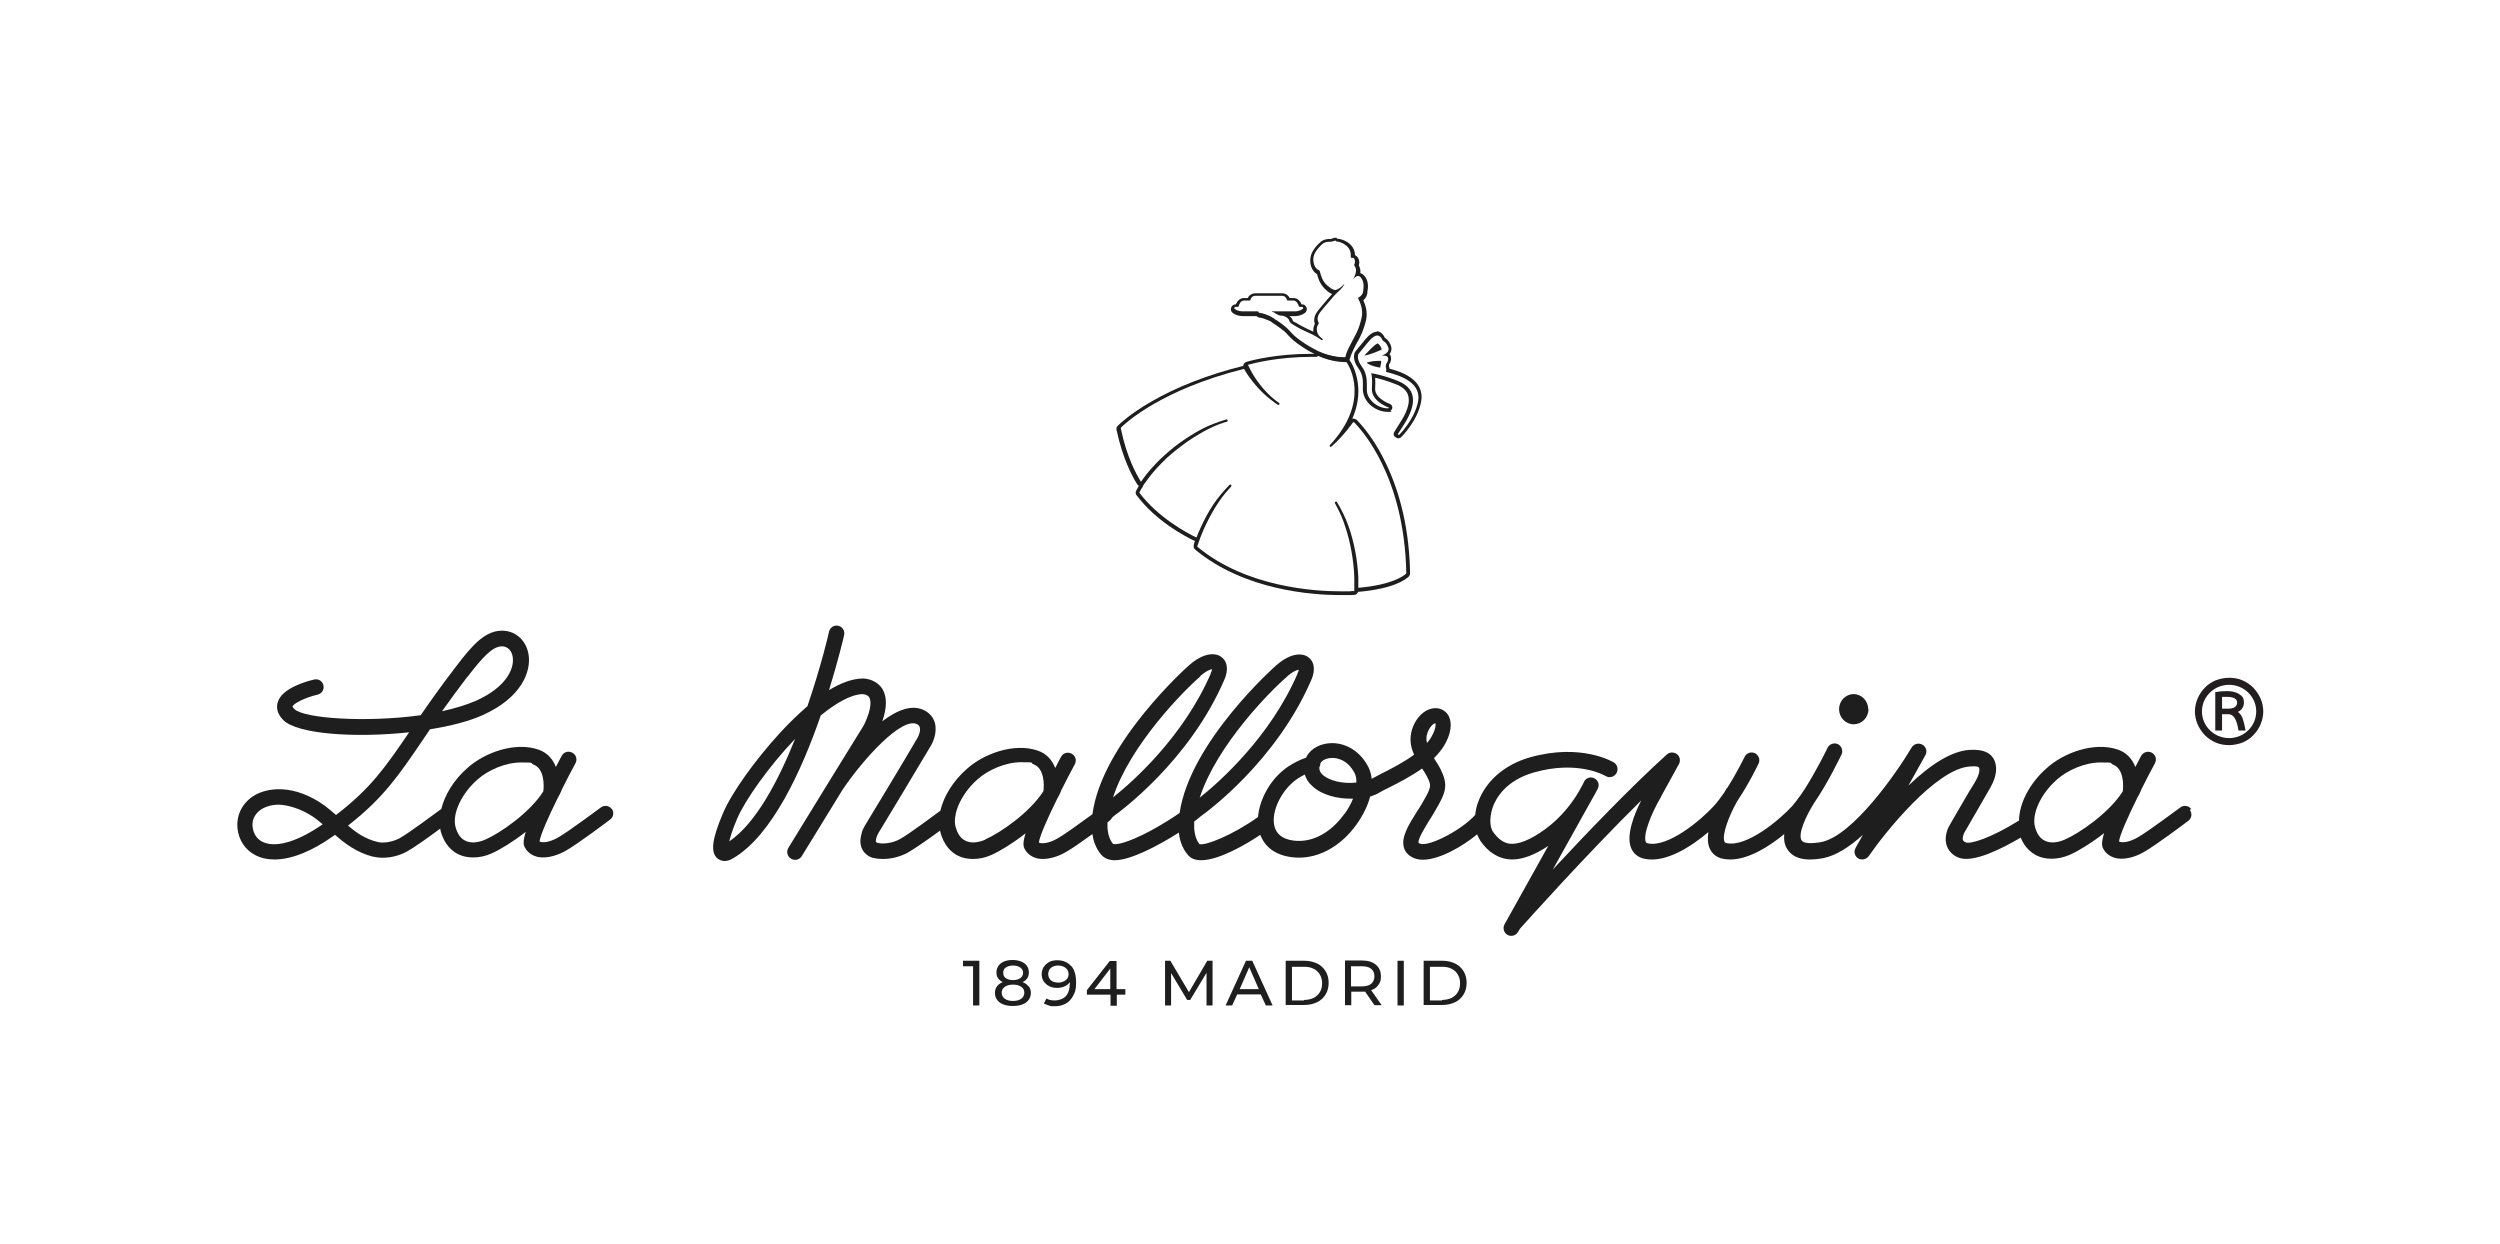 <?xml version="1.0" encoding="UTF-8"?>
<svg id="Capa_1" data-name="Capa 1" xmlns="http://www.w3.org/2000/svg" version="1.1" viewBox="0 0 994.8 494.9">
  <defs>
    <style>
      .cls-1 {
        fill: #1e1e1e;
      }

      .cls-1, .cls-2 {
        stroke-width: 0px;
      }

      .cls-2 {
        fill: #221e20;
      }
    </style>
  </defs>
  <g>
    <path class="cls-1" d="M524.4,141.5c0,0,.1,0,.2,0,2.5,1.1,6,2.2,10.7,2.3.1,0,.2,0,.3.1,1.4,1.5,9.8,15.8-6.4,33.2-.3.3,0,.7.3.7s.2,0,.3-.1c2.5-2.2,5.5-5.3,8.5-9.5,0-.1.2-.2.3-.2s.2,0,.3.1c2.7,2.8,19.9,21.1,20.7,59.9,0,.1,0,.2-.1.3-.8.7-5.2,4.4-19,5.6,0,0,0,0,0,0,0-1.8,0-2.6,0-4.4-.2-3.5-.6-7.1-1.3-10.5-.7-3.4-1.5-6.7-2.7-9.9-1-2.9-2.9-6.7-4.5-9.3,0-.1-.2-.2-.4-.2-.3,0-.6.3-.4.7.2.3.4.6.5.9,1.5,2.7,2.7,5.5,3.6,8.4,1.1,3.2,1.9,6.6,2.5,9.9.6,3.4,1,6.9,1.1,10.4,0,1.8,0,3.6,0,5.3,0,0,0,0,0,0-.6,0-1.3,0-2,.1,0,0-1.3,0-3.6,0-9.8,0-37.3-1.5-56.8-17.7,0,0-.1-.1-.1-.2h0c.7-2.2,1.6-4.4,2.5-6.6,1.4-3.1,3-6.2,4.8-9.1,1.6-2.6,3.4-5.1,5.5-7.3.2-.3.5-.5.7-.8.3-.3,0-.8-.3-.8s-.2,0-.3.1c-2.2,2.2-4.9,5.4-6.6,8-1.9,2.9-3.5,5.9-4.9,9-.6,1.3-1.2,2.6-1.7,4,0,0,0,0,0,0-3.8-1.8-15.2-7.9-22.7-17.8,0,0,0-.1,0-.2.2-.4.5-.8.7-1.3.2-.3.4-.6.7-1,0,0,0,0,0-.2.3-.6.7-1.1,1.1-1.6,1.9-2.7,4-5.2,6.4-7.6,2.4-2.5,5.1-4.7,7.9-6.8,2.7-2.1,5.6-3.9,8.6-5.6,2.7-1.5,5.5-2.8,8.4-3.7.3-.1.7-.2,1-.3.5-.1.4-.9-.1-.9s0,0-.1,0c-3,.9-6.9,2.3-9.7,3.8-3,1.6-5.9,3.4-8.7,5.4-2.9,2.1-5.6,4.4-8.1,6.8-2.4,2.4-4.7,4.9-6.7,7.7-.3.4-.5.8-.8,1.1,0,0,0,0,0,0s0,0,0,0c-1.8-2.9-5.7-9.9-8-21.2,0-.1,0-.3.1-.4,1.6-1.6,16-15.1,48.9-23.3h0c4.8,8.1,10.4,12.1,12.6,13.7.3.2.6.4.9.6,0,0,.1,0,.2,0,.2,0,.3,0,.4-.2.1-.2,0-.5-.2-.6-2.2-1.5-4.2-3.4-6-5.4-1.7-2-3.3-4.1-4.6-6.4-.6-1.1-1.2-2.2-1.7-3.3,0,0,.1-.1.2-.1,2.2-.6,11.9-3.1,25.1-3.1.6,0,1.3,0,2,0h0c.1,0,.3,0,.4-.2,0-.2.2-.3.3-.4,0-.1.2-.2.3-.2M524.4,140h0c-.6,0-1.2.3-1.5.8-.5,0-.9,0-1.4,0-13.2,0-22.9,2.4-25.5,3.2-.4.1-.7.3-1,.7-.2.3-.3.6-.3,1,0,0,0,0,0,0-.1,0-.2,0-.4,0-13.9,3.5-26.2,8.3-36.5,14.3-7.9,4.6-12,8.4-13,9.4-.5.5-.7,1.1-.5,1.7,2.4,11.3,6.2,18.4,8.2,21.6.2.3.4.5.7.6-.2.2-.3.5-.4.7,0,0,0,0,0,0-.2.4-.5.9-.7,1.3-.1.2-.2.5-.2.7,0,.4.1.8.4,1.1,7.5,10,18.7,16.1,23.2,18.2,0,0,0,0,0,0-.2.5-.4,1-.5,1.6,0,.3,0,.6,0,.8,0,.4.3.7.6,1,19.6,16.3,46.9,18.1,57.7,18.1s3.7,0,3.7,0c.7,0,1.3,0,2-.1.7,0,1.2-.6,1.4-1.2,0,0,0,0,.1,0s0,0,.1,0c13.9-1.2,18.7-4.9,19.9-6,.4-.4.6-.9.6-1.4-.3-16.5-3.6-31.4-9.8-44.1-3.2-6.7-7.2-12.5-11.3-16.8-.4-.4-.9-.6-1.4-.6s-.3,0-.5,0c1.6-3.6,2.6-7.7,2.4-12.1-.3-6-2.7-10.4-3.8-11.6-.4-.4-.9-.6-1.4-.6-4.7,0-8-1.2-10.2-2.1-.2-.1-.5-.2-.7-.2h0Z"/>
    <path class="cls-1" d="M548,133.5c.9,0,1.5.6,1.9,1.4.8,1.6,1.2.4,2.4,3,1.2,2.5-2.3,3.5-2.5,3.6,0,0,0,0,0,0,.3,0,.6,0,.8,0,2.6,0,1.7,2.3,1.3,2.8-.4.5-.6,1.4-.4,2.1.3.8,0,1.6,0,1.6,0,0,0,0,0,0,6.8,1.5,14.1,4.8,12.8,11.7-1.4,7.3-7.6,13.4-7.6,13.4h0l-.5-.3s0,0,0,0c0,0,2.3-3.6,3.1-4.9,3.7-6.2,5.1-12.9-2.8-16.2-6-2.5-10.8-3.2-10.9-3.2,0,0,0,0,0,0,0,0,.6.9.3,6.1-.3,5.2,6.8,7.6,6.8,7.6,0,0,0,0,0,0l-.3.3s0,0,0,0c-4.7,0-8.6-3.9-8.5-7.4,0-3.5.2-6.3-2.1-9.4-2.3-3.1-1.2-4.9-1.2-4.9s1.2-1.5,4-4.9c1.4-1.7,2.6-2.4,3.5-2.4M542.9,141.5h0c2.7-.4,6.9-2.4,6.9-2.4,0,0,0,0,0,0,0-.6-.7-1.9-1.5-2.4,0,0,0,0-.1,0-1,0-5.3,4.8-5.3,4.8,0,0,0,0,0,0M549.2,146.1s0,0,0,0c.5-1.8.4-2.5.4-2.5h0c-.5,0-1,0-1.4,0-2.4,0-4.4.7-4.4.8,0,0,0,0,0,0,2.1,1.5,5.5,1.9,5.5,1.9M548,132c-1.5,0-3,1-4.6,2.9-2.9,3.5-4.1,5-4.1,5-.5.7-1.3,3.2,1.2,6.6,1.9,2.6,1.9,4.9,1.8,8.2v.3c0,1.9.9,4,2.5,5.7,2,2,4.7,3.2,7.5,3.2s.8-.2,1-.4l.3-.3c.4-.4.5-.9.4-1.4-.1-.5-.5-.9-1-1.1,0,0-6-2.1-5.8-6.1.1-1.7.1-3.2,0-4.3,1.9.4,5,1.3,8.5,2.7,2.5,1,4,2.4,4.6,4.2.8,2.5,0,5.8-2.5,9.9-.7,1.1-2.6,4.2-3,4.8-.2.3-.3.7-.2,1.1,0,.4.3.7.6.9l.5.3c.2.2.5.2.8.2s.7-.1,1-.4c0,0,6.6-6.4,8-14.2.8-4.4-.8-10.1-12.6-13.1,0-.3,0-.6-.2-.9,0-.3,0-.6,0-.7.6-.7,1.2-2.3.6-3.6,0-.2-.2-.4-.4-.6.2-.2.4-.5.5-.8.3-.7.5-1.7-.1-3-.8-1.7-1.4-2.1-2-2.5-.2-.1-.2-.1-.4-.5-.7-1.4-1.9-2.3-3.2-2.3h0Z"/>
    <path class="cls-1" d="M531.8,96.1c1.1,0,2.6.7,3,1,.5.4,2.8,1.5,2.7,4.6,0,.2,0,.3,0,.5,0,.3.2.4.4.4s.1,0,.2,0c0,0,0,0,.1,0,0,0,.2,0,.3,0,.7.4.9,1.7.4,2.6,0,.2,0,.4,0,.5,1.5,1.7.2,4.1-.4,5.3.2-.2.4-.4.5-.5.6-.5,1-.7,1.4-.7.5,0,.8.3,1,.5,1.6,1.8,1.2,4.1,1,5.8-.2,1.2-1.1,1.9-1.7,2.2-.2.1-.3.4-.2.6.6,1.1,2.1,4.4,1.3,7.6-1.2,5.2-2.6,7-3.7,9.2-1,2-2.2,3.9-2.7,6.2,0,.2-.2.3-.4.3h0c-1.4,0-6.9-.3-12.4-3.5,0,0,0,0,0,0-.8-.4-2.3-1.3-3.4-2-5.3-3.5-5.3-4.6-7.5-6.5-2.3-2-3.6-2.6-5-3.6-.4-.3-.7-.5-1.2-.7-1-.5-2.9-1.3-4.3-1.4-.2,0-.3-.1-.4-.3,0-.2-.2-.3-.4-.3-.6,0-1.8,0-3,0s-2.2,0-2.6,0c0,0-.1,0-.2,0-1.6,0-2.7-.5-3.3-1-.3-.3-.1-.8.3-.8h.9c.2,0,.4-.1.4-.3.2-.7.7-2.1,2-2.2.5,0,1,0,1.4,0s.7,0,.9,0c0,0,0,0,0,0,.2,0,.4-.1.4-.3.1-.6.6-1.6,2-1.6h10.5c1.4,0,1.8,1.1,2,1.6,0,.2.2.3.4.3s0,0,0,0c.2,0,.6,0,.9,0s.9,0,1.4,0c1.2.1,1.8,1.5,2,2.2,0,.2.2.3.4.3h.9c.4,0,.6.5.3.8-.5.4-1.4.9-2.8,1,0,0,0,0,0,0-.3,0-6.6,0-9.3,0-.2,0-.5.1,0,.2.5.1.9.3,1.2.6,0,0,1.4.9,2.2.9h0c.2,0,.4,0,.6,0,.8.2,2.5.8,2.8,2.2.2.7,1.3,1.3,1.5,1.4,1.5,1.1,5.2,2.8,7.6,3.9,1.2.6,2.4,1.3,3.5,2.1.2.1.3.1.4.1.3,0,.4-.3,0-.6-1.1-.7-1.8-1.9-1.8-2.1,0,0,0,0,0,0-.6-1.6-.3-2.8.4-3.8,0-.1.1-.3,0-.5-.5-.8-.5-1.5-.2-2.6.4-1.4,3.8-4.9,5.5-7,.7-.9,2-2.2,3.4-3.5.6-.6,1.1-1.2,1.5-2,0-.1,0-.2,0-.2s0,0-.1.1c-.9,1.1-2.6,2.3-3.5,2.3s-.1,0-.2,0c-1.1-.3-1.6-.7-2.8-1.7-1.2-.9-2.2-2.6-2.5-3.7-.3-.8-.5-1.7-.7-2.2,0-.1-.1-.2-.3-.3-1.7-.6-2.5-3.2-2.1-5.3.4-2.2,2.8-4.5,3.6-5.2.7-.6,1.9-.8,2.5-.8.1,0,.2,0,.3,0,.1,0,.2,0,.3,0,.3,0,.6,0,1.7-.4.2,0,.3,0,.5,0M531.8,94.6h0c-.4,0-.7,0-1,.1h-.1c-.5.2-1,.3-1.1.4,0,0,0,0-.1,0-.1,0-.2,0-.4,0-.5,0-2.2,0-3.5,1.1-.6.5-3.6,3.1-4.1,6.1-.5,2.5.4,5.6,2.6,6.8.1.5.3,1.1.5,1.7.4,1.3,1.5,3.3,3,4.5l.4.4c.7.6,1.3,1,2.1,1.3-.5.5-.8.9-1.1,1.2-.5.6-1.1,1.3-1.8,2.1-2.2,2.6-3.6,4.2-4,5.5-.3,1.1-.4,2.1,0,3.1-.5.9-.7,2-.6,3.1-3.5-1.6-6.1-3-7.1-3.7,0,0,0,0,0,0,0,0,0,0-.2,0-.5-.3-.7-.5-.8-.5-.2-.8-.7-1.5-1.4-2h2.4s0,0,.1,0c1.8-.1,3-.8,3.7-1.3.6-.5.9-1.4.6-2.1-.3-.8-1-1.3-1.8-1.3h-.2c-.6-1.5-1.7-2.4-3-2.5-.5,0-1,0-1.5,0s-.2,0-.2,0c-.6-1.2-1.7-1.9-3.1-1.9h-10.5c-1.4,0-2.5.7-3.1,1.9,0,0-.2,0-.2,0-.5,0-1,0-1.5,0-1.3.1-2.4,1-3,2.5h-.1c-.8,0-1.5.5-1.8,1.3-.3.8,0,1.6.6,2.1.7.6,2.1,1.3,4.2,1.3s.2,0,.3,0c.3,0,.9,0,2.6,0s1.8,0,2.4,0c.3.3.8.6,1.2.6.8,0,2.2.5,3.8,1.2.3.1.6.3.9.5.5.4,1.1.8,1.6,1.1.9.6,1.9,1.3,3.4,2.5.6.5,1.1,1,1.6,1.6,1.1,1.2,2.4,2.6,6.1,5,1.2.8,2.7,1.7,3.6,2.1,5.8,3.4,11.5,3.7,13.1,3.7.9,0,1.7-.6,1.9-1.5.4-1.5,1.1-2.9,1.8-4.4.3-.5.5-1,.8-1.5.2-.4.4-.8.7-1.2.9-1.8,2.1-3.9,3.1-8.2.7-3.1-.3-6.1-1.1-7.8.7-.6,1.4-1.5,1.6-2.8v-.4c.3-1.8.7-4.5-1.3-6.7-.5-.5-1-.8-1.5-.9.1-1,0-2.1-.6-3.1.5-1.4,0-3.2-1.2-3.9-.1,0-.2-.1-.3-.2-.1-3.2-2.4-4.7-3.1-5.2,0,0-.1,0-.1,0-.6-.5-2.5-1.3-3.9-1.3h0Z"/>
  </g>
  <g>
    <g>
      <path class="cls-1" d="M743.5,282.2c0,3.3-2.6,6-5.9,6-3.2,0-5.8-2.7-5.8-6,0-3.3,2.6-6,5.8-6,3.2,0,5.8,2.7,5.8,6Z"/>
      <path class="cls-1" d="M243.4,321.9c-1-1.4-3-1.6-4.3-.6-.1,0-12.8,9.6-17.1,12-3,1.7-5.6,2.1-6.9,1.7-.2,0-.3-.1-.4-.2.3-2.5,3.4-9.5,7.3-17.4.6-1,1.1-2,1.5-3,0-.1,0-.2.1-.3,1.7-3.5,3.6-7,5.4-10.4.8-1.5.3-3.4-1.3-4.2-1.5-.8-3.4-.3-4.2,1.3,0,0-1,1.8-2.3,4.4-1.2-3.1-3.4-5.7-6.9-6.9-9.5-3.3-21.7,1.3-28.3,7.3-5.3,4.6-9,10.6-10.4,16.3-2.6,1.9-12.8,9.5-16.5,11.6-2.8,1.5-6.5,2.2-9,1.5,0,0,0,0,0,0,0,0,0,0,0,0,0,0,0,0,0,0,0,0,0,0,0,0-4.8-1.2-8.3-3.6-11.6-6.5,14.1-11,20.1-19.9,29.5-33.7,1-1.5,2-3,3.1-4.6,8.2-1.3,15.6-3.2,21.1-5.7,15.3-6.9,19.3-17.3,18.1-24.2-.9-5.2-4.7-8.9-9.6-9.3-7.4-.6-12.8,5.7-19.6,14.7-5.6,7.3-9.9,13.4-13.7,18.9-21.7,3-46.7,1.3-50.3-2.5-.5-.5-.7-.9-.7-.9.2-1.2,4.9-3.6,10-4.8,1.7-.4,2.7-2.1,2.3-3.7-.4-1.7-2-2.7-3.7-2.3-3,.7-12.9,3.4-14.5,9.1-.5,1.7-.5,4.3,2.2,7,5.6,5.7,28.8,7.2,50.1,4.9-9.2,13.5-15.1,22.2-29.1,32.9-1.5-1.3-3-2.6-4.6-3.8-12.1-8.6-22.9-7.3-28.5-3.6-4.9,3.3-7.1,8.8-5.8,14.5,1,4.5,4.1,8,8.4,9.6,1.9.7,3.9,1,6.1,1,6.6,0,14.7-3.2,23.3-9.3.2-.2.5-.3.7-.5,4,3.5,8.6,7,15.1,8.7,0,0,.1,0,.2,0,4.1,1,9.3.2,13.4-2.1,2.9-1.6,8.9-5.9,13.2-9.1,0,.1,0,.3,0,.4,1.4,5.9,4.7,8.6,7.1,9.8,1.8.9,3.8,1.3,6,1.3,2.4,0,4.9-.5,7.3-1.6,3.4-1.5,8.5-4.6,13.6-8.6-1.2,3.9-.9,5.3-.3,6.3.9,1.7,2.5,2.9,4.4,3.5.9.3,1.9.4,2.8.4,3.7,0,7.3-1.7,8.9-2.6,4.7-2.6,17.3-12.1,17.8-12.5,1.4-1,1.6-3,.6-4.3ZM185.9,269.5c6.2-8.1,10.1-12.3,13.8-12.3s.3,0,.4,0c2,.2,3.5,1.7,3.9,4.1.8,4.7-2.5,12.1-14.5,17.5-3.9,1.7-8.5,3.1-13.6,4.2,2.9-4.1,6.2-8.6,10-13.6ZM105.2,335.3c-3-1.1-4.1-3.5-4.5-5.2-.8-3.2.4-6.1,3.2-8,1.7-1.1,4.1-1.9,7-1.9s9,1.4,14.4,5.3c1,.8,2.1,1.6,3.1,2.5-9.5,6.6-17.9,9.3-23.2,7.3ZM193.1,334.1c-3,1.3-5.9,1.5-8,.4-1.9-.9-3.2-2.9-3.9-5.7-1.2-5.2,2.5-13.1,8.8-18.6,4.1-3.7,11.1-6.8,17.3-6.8s3.4.2,4.9.8c4.5,1.6,4.3,8.4,4,10.7-5.3,8.4-17.1,16.6-23.1,19.2Z"/>
      <path class="cls-1" d="M871.9,321.9c-1-1.4-3-1.6-4.3-.6-.1,0-12.8,9.6-17.1,12-3,1.7-5.6,2.1-6.9,1.7-.2,0-.3-.1-.4-.2.3-2.5,3.4-9.5,7.3-17.4.6-1,1.1-2,1.5-3,0-.1,0-.2.1-.3,1.7-3.5,3.6-7,5.4-10.4.8-1.5.3-3.4-1.3-4.2-1.5-.8-3.4-.2-4.2,1.3,0,0-1,1.8-2.3,4.4-1.2-3.1-3.4-5.7-6.9-6.9-9.5-3.3-21.7,1.3-28.3,7.3-6.8,5.9-11,14-11.1,20.9-11,6.9-19.3,9.5-21.2,8.7-.9-.4-1-.8-1.1-.9-.3-.8.2-2.2.4-2.7.5-.9,6.2-10.7,8.2-14.2.3-.5.5-.9.8-1.4,2.1-3.5,4.5-7.5,3.6-11.9-.9-4.2-4.4-6.1-10.5-5.7-6.8.5-14.9,5.3-24.2,14.2l6.2-11.1s0,0,0,0l.6-1.1c.8-1.5.2-3.3-1.3-4.1-1.5-.8-3.3-.3-4.2,1.1-5.7,9.7-23.4,35.3-36.1,37.7-4.1.7-7,.5-7.7-.7-1.6-2.4,1.7-9.7,5-14.9,5.5-8,10.6-18.7,10.9-19.3.7-1.5,0-3.4-1.5-4.1-1.5-.7-3.4,0-4.1,1.5,0,.1-4.5,9.3-9.2,16.6,0,0,0,0,0,0-.3.4-.8,1.2-1.5,2.2-1.1,1.6-2.3,3.1-3.3,4.3-5.1,5.6-18.2,16.5-26.1,14.8-.7-.1-.8-.4-.9-.6-1.1-2.6,1.7-10.2,5.2-16.3,4.6-6.8,8.2-14.4,8.4-14.8.7-1.5,0-3.4-1.5-4.1-1.6-.7-3.4,0-4.1,1.5,0,0-3,6.2-6.8,12.2-.2.2-.4.4-.5.6-.2.3-.5.8-.8,1.4-1.4,2-2.8,3.9-4.2,5.4-5.1,5.6-18.2,16.5-26.1,14.8-.7-.1-.8-.4-.9-.6-1.2-2.8,2.2-11.4,6-17.8,0,0,0,0,0-.1l7.2-13.1c.7-1.3.4-3-.8-3.9-1.2-.9-2.9-.9-4,.1-14.4,13-32.3,31.7-45.4,45.8l15.5-27.8c1-1.7,1.8-3.2,2.4-4.4.8-1.5.1-3.4-1.4-4.1-1.5-.8-3.4-.1-4.1,1.4-.1.3-.3.6-.4.9l-1.6,2.9c-2.5,4.3-6.9,10.3-13.5,15.1-5.9,4.3-10.8,6.2-14.3,5.7-2.3-.4-4.3-1.8-6.4-4.7-1.1-1.5-1.6-5.2-.2-9.5,1.3-3.9,5.3-10.9,16.4-14.1,17.5-5,28.1,1.1,28.6,1.4,1.5.9,3.4.4,4.3-1.1.9-1.5.4-3.4-1-4.3-.5-.3-13.2-7.8-33.5-2-10.1,2.9-17.6,9.5-20.6,18-.6,1.6-.9,3.3-1.1,4.9-5.4,6-18.4,12.8-22,11.4-.4-.1-.5-.3-.5-.3h0c-.5-1.3,2.8-6.6,4.4-9.2.7-1,1.3-2.1,1.9-3.1,4.7-7.9,5.6-10.6,2.4-17.1-.7-1.4-1.6-2.7-2.4-4,0-.1-.1-.2-.2-.3,1.8-1.8,3.4-3.7,4.5-5.8,3.3-6.1,2.1-9.7,1.2-11.3-1.1-1.8-3.1-2.9-5.3-2.8-3.1.1-6.1,2.3-8,5.8-2.6,5-1.9,9.2-.3,12.7-4.2,3.1-9.1,5.6-12.7,7.4-1.6.8-2.9,1.5-4,2.1,0,0-.2,0-.2.1-.1-1.6-.6-3.2-1.2-4.5-3-6-8.4-9.6-14.4-9.7h-.1c-4.5,0-8.5,2.1-10.2,5.4,0,.1-.1.3-.2.4-2.3.8-4.6,1.9-6.9,3.4-6.9,4.5-11.6,12.8-12.2,20.2-10.2,7.3-21,11.5-23.3,10.8-2-2.4-2.1-6.3-2.1-6.4,0-.9,0-1.7,0-2.6,1.1-.8,1.9-1.5,2.5-2,2.7-1.9,30-21.9,44-54.1.4-.9,1.9-4.3.6-7.2-.7-1.5-2-2.6-3.7-3-3-.7-6.8.7-10.7,4.1-.4.3-34.4,30.5-38.5,58.8-3,2.1-7.2,4.7-11.4,7-10.1,5.4-14.3,5.7-15.1,5.3-2.1-2.4-2.2-6.4-2.2-6.4,0-.7,0-1.4,0-2.2.5-.4.9-.6.9-.7.4-.3.7-.7.9-1.1.2-.2.5-.4.6-.6,2.8-2,30.1-22,44-54.1.4-.9,1.9-4.3.6-7.2-.7-1.5-2-2.6-3.7-3-3-.7-6.8.7-10.7,4.1-.4.3-34.8,30.9-38.6,59.4,0,0-.2.2-.3.2-4.1,3-10.8,7.9-13.7,9.5-3,1.7-5.6,2.1-6.9,1.7-.2,0-.3-.1-.4-.2.3-2.5,3.4-9.5,7.3-17.4.6-1,1.1-2,1.5-3,0-.1,0-.2.1-.3,1.7-3.5,3.6-7,5.4-10.4.8-1.5.3-3.4-1.3-4.2-1.5-.8-3.4-.3-4.2,1.3,0,0-1,1.8-2.3,4.4-1.2-3.1-3.4-5.7-6.9-6.9-9.5-3.3-21.7,1.3-28.3,7.3-5.4,4.7-9.2,10.9-10.5,16.6-3.1,2.3-12.5,9.3-16.1,11.3-2.7,1.5-6.4,2.1-8.9,1.5-.2,0-.5-.2-.6-.4-.3-.7.3-2.4,1-3.6,0,0,0,0,0,0,.2-.3,16.5-27.3,20.9-34.8.5-.8,2.6-4.9,1.5-9-.6-2.1-2-3.8-4.1-4.9-5-2.6-11-.1-16.8,4.3,1.9-5.5,1.9-9.8,0-12.9-2.2-3.4-6.1-4.2-8.1-4.1-4.1.1-8.6,1.9-13.1,4.6,3.7-12,5.8-20.9,6-21.9.4-1.7-.7-3.3-2.3-3.7-1.7-.4-3.3.7-3.7,2.3,0,.3-3.1,13.6-8.6,29.7-3.9,3.4-7.7,7.1-10.9,10.6-9.9,10.8-19.3,23.9-22.7,32-4.4,10.3-5,15.5-2.3,17.9.5.4,1.5,1.1,2.9,1.1s2-.3,3.3-1c15.6-9,27.5-35.2,35-56.9,6.1-5,11.9-8.3,16.5-8.5,0,0,2,0,2.8,1.3.5.9,1.4,3.7-2.1,11-2,3.2-27.1,43.9-30.1,48.9-.9,1.5-.4,3.4,1.1,4.3,1.5.9,3.4.4,4.3-1.1,1.5-2.5,9.1-14.8,16.2-26.4,0,0,0,0,0,0,8.4-12.4,23.7-29.2,29.7-26,.7.4.9.8,1,1.2.4,1.2-.3,3.2-.9,4.2-4.3,7.5-20.6,34.4-20.8,34.7h0c-.3.5-.5.9-.7,1.3-.5,1-.8,2.1-1,3.1-.9,4.2,1,7.5,4.8,8.7.1,0,.2,0,.3,0,1.1.3,2.4.4,3.7.4,3.3,0,6.8-.9,9.8-2.5,2.8-1.6,8.7-5.7,12.9-8.8,0,0,0,.1,0,.2,1.4,5.9,4.7,8.6,7.1,9.8,1.8.9,3.8,1.3,6,1.3,2.4,0,4.9-.5,7.3-1.6,3.4-1.5,8.5-4.6,13.6-8.6-1.2,3.9-.9,5.3-.3,6.3.9,1.7,2.5,2.9,4.4,3.5.9.3,1.9.4,2.8.4,3.7,0,7.3-1.7,8.9-2.6,2.4-1.3,6.9-4.5,10.8-7.3.3,2.2,1.2,5.6,3.6,8.3,1.2,1.3,2.8,2,4.9,2.1.1,0,.3,0,.4,0,6.4,0,17.5-5.9,25.5-11,.2,2.1,1,6,3.7,9,1.2,1.4,3,2,5.2,2,7.1,0,18-6.4,23.5-10.1,1.3,3.4,4.5,7.9,12.6,8.9,9.5,1.2,19.2-3.8,25.9-13.3,2.5-3.6,4.3-7.3,5.2-10.8,1.4-.5,2.8-1,4-1.8.9-.5,2.2-1.2,3.7-1.9,3.8-1.9,8.6-4.4,13-7.5.7,1.1,1.4,2.1,1.9,3.1,1.9,3.8,2,4.1-2.1,11.1-.6,1-1.2,2-1.9,3-3.3,5.3-6.4,10.2-5.1,14.4.4,1.3,1.5,3.1,4.1,4.1,1,.4,2.2.6,3.4.6,6.6,0,15.8-5.3,21.6-10.1.4.9.8,1.8,1.3,2.6,1.9,2.7,5.1,6.3,10.4,7.2.7.1,1.5.2,2.2.2,4.2,0,9-1.8,14.4-5.4l-17.4,31.2h0c-.8,1.5-.3,3.4,1.2,4.2.5.3,1,.4,1.5.4,1.1,0,2.1-.6,2.7-1.6l.7-1.2c2.6-2.9,26.3-29.4,48.3-51.1-2.7,5.3-6.2,13.9-4,19,.9,2.2,2.8,3.7,5.2,4.2,8.6,1.9,19-5.1,25.5-10.6-.3,2.3-.3,4.6.5,6.4.9,2.2,2.8,3.7,5.2,4.2,1,.2,2,.3,3,.3,7.5,0,15.8-5.4,21.5-10.1-.2,2.3.1,4.4,1.3,6.1,2.3,3.6,7,4.8,14.1,3.5,5.2-1,10.7-4.6,15.9-9.3l-2.9,5.2h0c-.3.6-.3.8-.4,1.1-.2,1.4.6,2.8,1.9,3.3.4.1.8.2,1.1.2,1,0,2-.5,2.6-1.3,0,0,0,0,0,0,6.6-9.6,26.7-34.6,40.1-35.7,3.2-.3,3.8.2,3.9.7.4,2-1.2,4.8-2.9,7.5-.3.5-.6,1-.9,1.4-2.2,3.7-8.3,14.3-8.3,14.3,0,0,0,0,0,0-.2.4-2.1,4.1-.8,7.7.5,1.4,1.7,3.4,4.5,4.6,5.9,2.5,17.9-3.8,24.9-7.9,1.6,4,4.2,6,6.3,7.1,1.8.9,3.8,1.3,6,1.3s4.9-.5,7.3-1.6c3.4-1.5,8.5-4.6,13.6-8.6-1.2,3.9-.9,5.3-.3,6.3.9,1.7,2.5,2.9,4.4,3.5.9.3,1.9.4,2.8.4,3.7,0,7.3-1.7,8.8-2.6,4.7-2.6,17.3-12.1,17.8-12.5,1.4-1,1.6-3,.6-4.3ZM512.1,269.2c2.2-1.9,3.8-2.6,4.7-2.7,0,.5-.3,1-.5,1.4,0,0,0,.1,0,.2-10.9,25.2-31.1,43.1-38.9,49.3,6.7-20.8,28.2-42.6,34.8-48.2ZM290.2,334.8c.4-1.7,1.2-4.6,3.2-9.2,3.1-7.2,12.5-20.6,23-31.6-6.7,16.7-15.6,33.6-26.2,40.8ZM392.1,334.1c-3,1.3-5.9,1.5-8,.4-1.9-.9-3.2-2.9-3.9-5.7-.3-1.1-.3-2.4-.1-3.8.1-.4.2-.8.2-1.2,1-4.5,4.2-9.8,8.7-13.7,4.1-3.7,11.1-6.8,17.3-6.8s3.4.2,4.9.8c4.5,1.6,4.3,8.4,4,10.7-5.3,8.4-17.1,16.6-23.1,19.2ZM477.6,269c2.2-1.9,3.8-2.6,4.7-2.7,0,.5-.3,1-.5,1.5,0,0,0,.1,0,.2-10.9,25.2-31.1,43.1-38.9,49.3,6.7-20.7,28.2-42.6,34.8-48.2ZM535,323.8c-5.4,7.6-12.9,11.6-20.1,10.7-4.4-.5-7-2.5-7.8-5.8-1.4-5.9,3-14.7,9.3-18.9.9-.6,1.8-1.1,2.8-1.6.5,1.6,1.4,3.2,2.9,4.5,3.7,3.6,10.1,5.3,16.3,5.1-.8,2-1.9,4-3.3,6ZM526.3,308.3c-1-.9-1.4-1.9-1.3-3,.2-.4.4-.9.4-1.4,0,0,0-.2.1-.3.5-1,2.3-2,4.7-2,1.7,0,6.1.6,8.9,6.2.5,1,.7,2.2.6,3.6-5.3.6-10.9-.7-13.5-3.2ZM567.8,295.6c-.4-1.7-.2-3.4.8-5.3,1-1.9,2.1-2.5,2.6-2.5.1.5.2,2.1-1.4,5-.5,1-1.2,2-2,2.9ZM821.6,334.1c-3,1.3-5.9,1.5-8,.4-1.9-.9-3.2-2.9-3.9-5.7-1.2-5.2,2.5-13.1,8.8-18.6,4.1-3.7,11.1-6.8,17.3-6.8s3.4.2,4.9.8c4.5,1.6,4.3,8.4,4,10.7-5.3,8.4-17.1,16.6-23.1,19.2Z"/>
    </g>
    <g>
      <path class="cls-1" d="M389.7,382.3v17.8h-2.5v-15.6h-4v-2.2h6.5Z"/>
      <path class="cls-1" d="M409.4,392.5c.5.7.8,1.6.8,2.6s-.3,2-.9,2.8c-.6.8-1.4,1.4-2.5,1.8-1.1.4-2.3.6-3.8.6s-2.7-.2-3.7-.6c-1.1-.4-1.9-1-2.5-1.8-.6-.8-.9-1.7-.9-2.8s.3-1.9.8-2.6c.5-.7,1.3-1.3,2.3-1.7-.8-.4-1.4-.9-1.9-1.6-.4-.6-.6-1.4-.6-2.3s.3-1.8.8-2.6c.5-.7,1.3-1.3,2.2-1.7,1-.4,2.1-.6,3.4-.6s2.4.2,3.4.6c1,.4,1.7.9,2.3,1.7.5.7.8,1.6.8,2.6s-.2,1.6-.6,2.3c-.4.7-1.1,1.2-1.9,1.6,1,.4,1.8.9,2.3,1.7ZM406.4,397.4c.8-.6,1.2-1.4,1.2-2.4s-.4-1.8-1.2-2.3c-.8-.6-1.9-.9-3.3-.9s-2.5.3-3.3.9c-.8.6-1.2,1.3-1.2,2.3s.4,1.8,1.2,2.4c.8.6,1.9.9,3.3.9s2.5-.3,3.3-.9ZM400.2,385c-.7.5-1,1.2-1,2.1s.3,1.6,1,2.1c.7.5,1.6.8,2.9.8s2.2-.3,2.9-.8c.7-.5,1.1-1.2,1.1-2.1s-.4-1.6-1.1-2.1c-.7-.5-1.7-.8-2.9-.8s-2.2.3-2.8.8Z"/>
      <path class="cls-1" d="M426.3,384.4c1.3,1.5,1.9,3.7,1.9,6.6s-.4,3.7-1.1,5.1-1.7,2.5-2.9,3.2c-1.3.7-2.7,1.1-4.4,1.1s-1.7,0-2.4-.3-1.4-.4-2-.8l1-2c.9.6,2,.8,3.4.8s3.3-.6,4.3-1.7c1-1.1,1.6-2.8,1.6-5v-.6c-.5.8-1.2,1.3-2.1,1.7-.9.4-1.9.6-3,.6s-2.2-.2-3.1-.7c-.9-.4-1.6-1.1-2.2-1.9-.5-.8-.8-1.8-.8-2.8s.3-2.1.8-2.9c.5-.8,1.3-1.5,2.2-2,.9-.5,2-.7,3.2-.7,2.4,0,4.2.8,5.5,2.3ZM423.2,390.6c.6-.3,1.1-.7,1.5-1.2.3-.5.5-1.1.5-1.8s-.2-1.2-.5-1.7c-.3-.5-.8-.9-1.4-1.2-.6-.3-1.4-.5-2.3-.5s-2.1.3-2.8.9c-.7.6-1.1,1.5-1.1,2.5s.4,1.9,1.1,2.5c.7.6,1.7.9,2.9.9s1.5-.2,2.1-.5Z"/>
      <path class="cls-1" d="M444.3,393.6v-11.2h-2.7l-9.1,11.6v1.8h9.4v4.4h2.5v-4.4h3.4v-2.2h-3.4ZM435.5,393.6l6.3-8.2v8.2h-6.3Z"/>
      <path class="cls-1" d="M480.1,400.1v-13s-6.5,10.8-6.5,10.8h-1.2l-6.4-10.7v12.9h-2.4v-17.8h2.1l7.4,12.5,7.3-12.5h2.1v17.8s-2.4,0-2.4,0Z"/>
      <path class="cls-1" d="M501.8,395.7h-9.5l-2,4.4h-2.6l8.1-17.8h2.5l8.1,17.8h-2.7l-2-4.4ZM500.9,393.6l-3.8-8.7-3.8,8.7h7.7Z"/>
      <path class="cls-1" d="M511.6,382.3h7.5c1.9,0,3.5.4,5,1.1,1.5.7,2.6,1.8,3.4,3.1.8,1.3,1.2,2.9,1.2,4.6s-.4,3.3-1.2,4.6c-.8,1.3-1.9,2.4-3.4,3.1-1.5.7-3.1,1.1-5,1.1h-7.5v-17.8ZM518.9,397.9c1.4,0,2.7-.3,3.8-.8,1.1-.6,1.9-1.3,2.5-2.3.6-1,.9-2.2.9-3.5s-.3-2.5-.9-3.5c-.6-1-1.4-1.8-2.5-2.3-1.1-.6-2.4-.8-3.8-.8h-4.8v13.4h4.8Z"/>
      <path class="cls-1" d="M547,400.1l-3.8-5.5c-.5,0-.8,0-1.1,0h-4.4v5.4h-2.5v-17.8h6.9c2.3,0,4.1.6,5.4,1.7,1.3,1.1,2,2.6,2,4.5s-.3,2.5-1,3.5c-.7,1-1.6,1.7-2.9,2.1l4.2,6h-2.8ZM545.6,391.5c.8-.7,1.3-1.7,1.3-3s-.4-2.3-1.3-3c-.8-.7-2.1-1-3.7-1h-4.3v8h4.3c1.6,0,2.8-.3,3.7-1Z"/>
      <path class="cls-1" d="M556.1,382.3h2.5v17.8h-2.5v-17.8Z"/>
      <path class="cls-1" d="M566.5,382.3h7.5c1.9,0,3.5.4,5,1.1,1.5.7,2.6,1.8,3.4,3.1.8,1.3,1.2,2.9,1.2,4.6s-.4,3.3-1.2,4.6c-.8,1.3-1.9,2.4-3.4,3.1s-3.1,1.1-5,1.1h-7.5v-17.8ZM573.8,397.9c1.4,0,2.7-.3,3.8-.8,1.1-.6,1.9-1.3,2.5-2.3.6-1,.9-2.2.9-3.5s-.3-2.5-.9-3.5c-.6-1-1.4-1.8-2.5-2.3-1.1-.6-2.4-.8-3.8-.8h-4.8v13.4h4.8Z"/>
    </g>
  </g>
  <g>
    <path class="cls-2" d="M899.5,277.9c-.7-1.6-1.7-3-2.9-4.3-1.2-1.2-2.7-2.2-4.3-2.9-1.7-.7-3.4-1-5.3-1s-3.6.4-5.3,1c-1.6.7-3.1,1.6-4.3,2.9-1.2,1.2-2.2,2.7-2.9,4.3-.7,1.7-1.1,3.4-1.1,5.2s.4,3.6,1.1,5.2c.7,1.6,1.7,3,2.9,4.3,1.2,1.2,2.7,2.2,4.3,2.9,1.7.7,3.4,1,5.3,1s3.6-.4,5.3-1c1.6-.7,3.1-1.6,4.3-2.9,1.2-1.2,2.2-2.7,2.9-4.3.7-1.7,1.1-3.4,1.1-5.2s-.4-3.6-1.1-5.2ZM887,293.7c-6,0-10.8-4.8-10.8-10.6s4.8-10.6,10.8-10.6,10.8,4.8,10.8,10.6-4.8,10.6-10.8,10.6Z"/>
    <path class="cls-2" d="M892.2,285.4c-.4-.9-1-1.6-1.7-2.1,1.6-.8,2.4-2.1,2.4-3.8s-.6-2.5-1.9-3.3c-1.2-.8-2.8-1.2-4.8-1.2s-2.9.1-4.5.4h-.2v15.3h2.7v-6.5h2.5c1,0,1.9.5,2.5,1.5.7,1.1,1.2,2.7,1.5,4.8v.2h2.8v-.3c-.4-2.3-.9-4-1.3-5ZM886.6,282h-2.4v-4.7c.6,0,1.2,0,2,0,2.7,0,4,.8,4,2.3s-1.2,2.4-3.7,2.4Z"/>
  </g>
</svg>